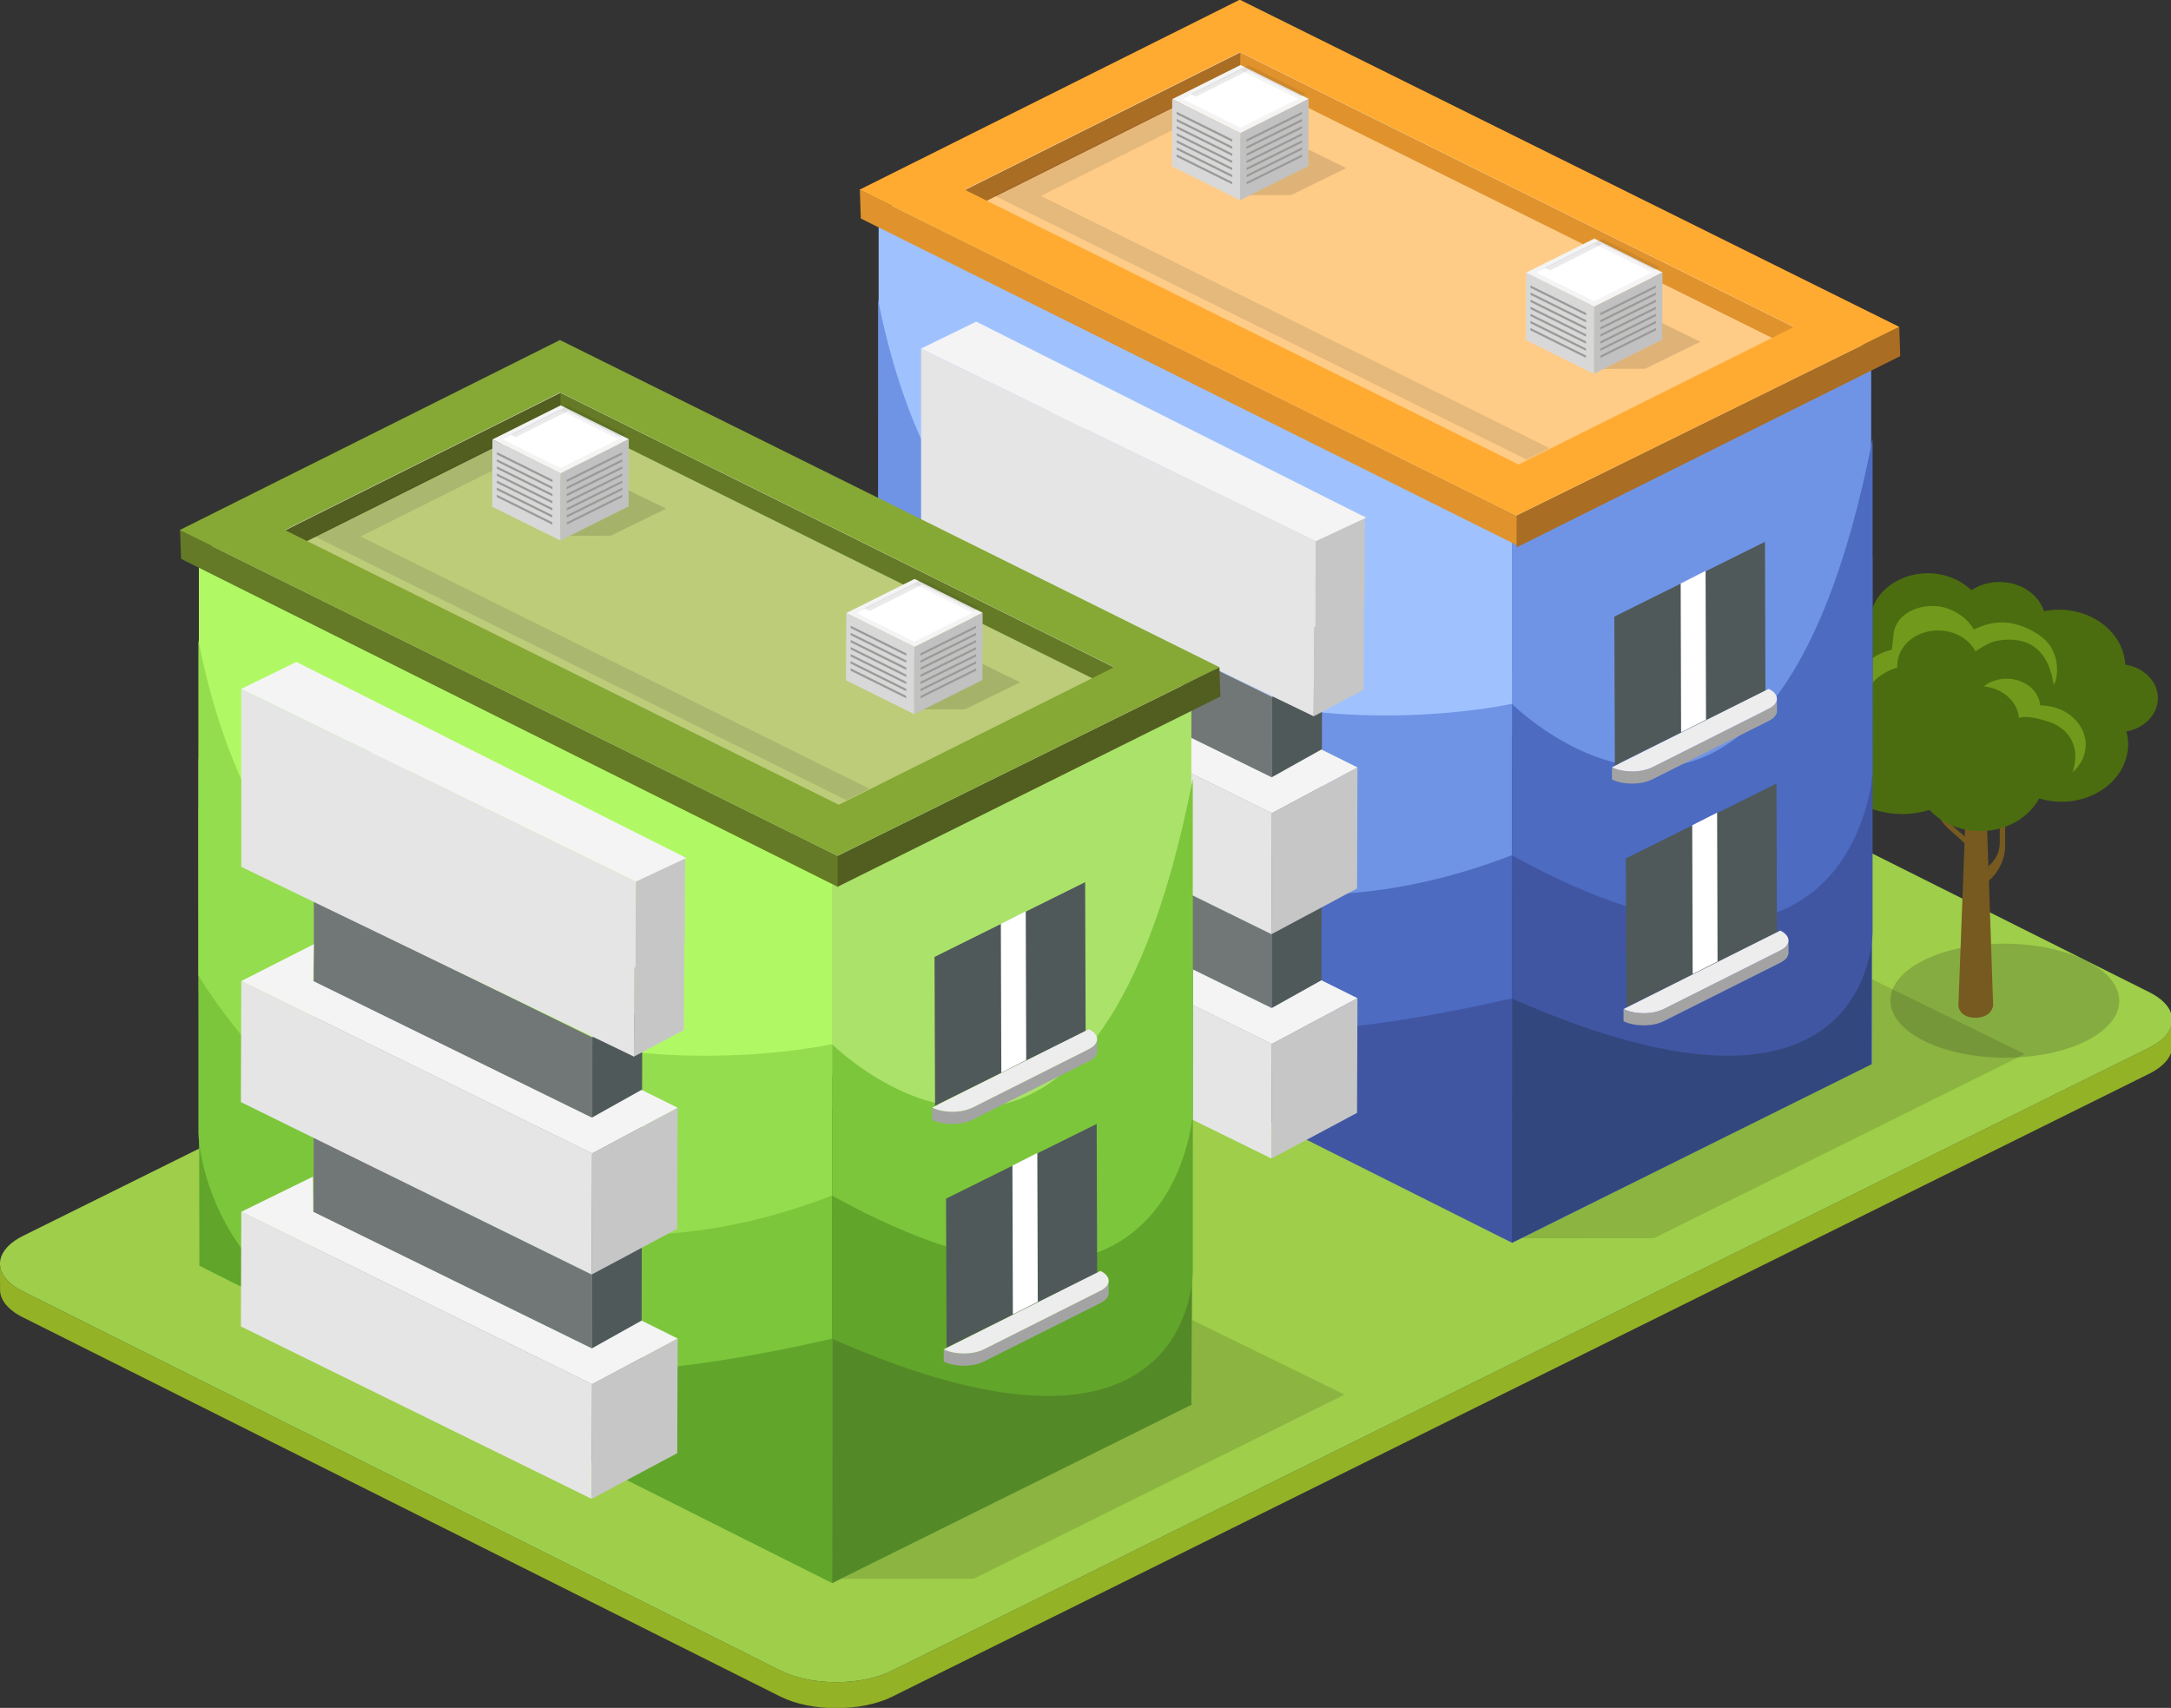<?xml version="1.0" encoding="UTF-8" standalone="no"?>
<!-- Created with Inkscape (http://www.inkscape.org/) -->

<svg
   xmlns:dc="http://purl.org/dc/elements/1.1/"
   xmlns:cc="http://creativecommons.org/ns#"
   xmlns:rdf="http://www.w3.org/1999/02/22-rdf-syntax-ns#"
   xmlns:svg="http://www.w3.org/2000/svg"
   xmlns="http://www.w3.org/2000/svg"
   xmlns:sodipodi="http://sodipodi.sourceforge.net/DTD/sodipodi-0.dtd"
   xmlns:inkscape="http://www.inkscape.org/namespaces/inkscape"
   width="69.25mm"
   height="54.483mm"
   viewBox="0 0 69.25 54.483"
   version="1.1"
   id="svg19237"
   inkscape:version="0.92.2 (5c3e80d, 2017-08-06)"
   sodipodi:docname="apartemant-19.svg">
  <rect x="0" y="0" width="69.25" height="54.483" fill="#333333" stroke="none"/>
  <defs
     id="defs19231">
    <clipPath
       clipPathUnits="userSpaceOnUse"
       id="clipPath270431">
      <path
         d="m 1099.86,795.246 h 10.42 v -3.303 h -10.42 z"
         id="path270429"
         inkscape:connector-curvature="0" />
    </clipPath>
    <clipPath
       clipPathUnits="userSpaceOnUse"
       id="clipPath270343">
      <path
         d="m 1099.42,788.803 h 14.51 v -7.215 h -14.51 z"
         id="path270341"
         inkscape:connector-curvature="0" />
    </clipPath>
    <clipPath
       clipPathUnits="userSpaceOnUse"
       id="clipPath270327">
      <path
         d="m 1067.87,813.498 h 10.42 v -3.303 h -10.42 z"
         id="path270325"
         inkscape:connector-curvature="0" />
    </clipPath>
    <clipPath
       clipPathUnits="userSpaceOnUse"
       id="clipPath270239">
      <path
         d="m 1067.42,807.057 h 14.52 v -7.217 h -14.52 z"
         id="path270237"
         inkscape:connector-curvature="0" />
    </clipPath>
    <clipPath
       clipPathUnits="userSpaceOnUse"
       id="clipPath270119">
      <path
         d="m 1050.15,813.092 h 50.15 v -41.043 h -50.15 z"
         id="path270117"
         inkscape:connector-curvature="0" />
    </clipPath>
    <clipPath
       clipPathUnits="userSpaceOnUse"
       id="clipPath270047">
      <path
         d="m 1080.8,723.037 h 62.44 v -32.81 h -62.44 z"
         id="path270045"
         inkscape:connector-curvature="0" />
    </clipPath>
    <clipPath
       clipPathUnits="userSpaceOnUse"
       id="clipPath270031">
      <path
         d="m 1161.33,831.031 h 10.42 v -3.304 h -10.42 z"
         id="path270029"
         inkscape:connector-curvature="0" />
    </clipPath>
    <clipPath
       clipPathUnits="userSpaceOnUse"
       id="clipPath269943">
      <path
         d="m 1160.88,824.588 h 14.51 v -7.215 h -14.51 z"
         id="path269941"
         inkscape:connector-curvature="0" />
    </clipPath>
    <clipPath
       clipPathUnits="userSpaceOnUse"
       id="clipPath269927">
      <path
         d="m 1129.33,849.285 h 10.42 v -3.306 h -10.42 z"
         id="path269925"
         inkscape:connector-curvature="0" />
    </clipPath>
    <clipPath
       clipPathUnits="userSpaceOnUse"
       id="clipPath269839">
      <path
         d="m 1128.89,842.842 h 14.51 v -7.217 h -14.51 z"
         id="path269837"
         inkscape:connector-curvature="0" />
    </clipPath>
    <clipPath
       clipPathUnits="userSpaceOnUse"
       id="clipPath269719">
      <path
         d="m 1111.62,848.879 h 50.15 v -41.047 h -50.15 z"
         id="path269717"
         inkscape:connector-curvature="0" />
    </clipPath>
    <clipPath
       clipPathUnits="userSpaceOnUse"
       id="clipPath269647">
      <path
         d="m 1142.26,758.824 h 62.45 v -32.808 h -62.45 z"
         id="path269645"
         inkscape:connector-curvature="0" />
    </clipPath>
    <clipPath
       clipPathUnits="userSpaceOnUse"
       id="clipPath269603">
      <path
         d="m 1192.57,756.97 h 20.68 v -11.98 h -20.68 z"
         id="path269601"
         inkscape:connector-curvature="0" />
    </clipPath>
  </defs>
  <sodipodi:namedview
     id="base"
     pagecolor="#ffffff"
     bordercolor="#666666"
     borderopacity="1.0"
     inkscape:pageopacity="0.0"
     inkscape:pageshadow="2"
     inkscape:zoom="0.35"
     inkscape:cx="-470.56257"
     inkscape:cy="-57.040427"
     inkscape:document-units="mm"
     inkscape:current-layer="layer1"
     showgrid="false"
     fit-margin-top="0"
     fit-margin-left="0"
     fit-margin-right="0"
     fit-margin-bottom="0"
     inkscape:window-width="1360"
     inkscape:window-height="706"
     inkscape:window-x="-8"
     inkscape:window-y="-8"
     inkscape:window-maximized="1" />
  <g
     inkscape:label="Layer 1"
     inkscape:groupmode="layer"
     id="layer1"
     transform="translate(-47.018,-79.259)">
    <g
       id="g25526"
       transform="matrix(1,0,0,0.86,0,14.91)">
      <g
         transform="matrix(0.353,0,0,-0.353,47.75,122.725)"
         id="g269589">
        <path
           inkscape:connector-curvature="0"
           id="path269591"
           style="fill:#94b226;fill-opacity:1;fill-rule:nonzero;stroke:none"
           d="m 0,0 68.452,-39.852 c 2.777,-1.619 7.297,-1.619 10.09,0 l 113.566,65.446 c 1.403,0.81 2.106,1.877 2.1,2.941 l 0.015,-2.736 c 0.002,-1.061 -0.704,-2.131 -2.11,-2.942 L 78.553,-42.588 c -2.8,-1.615 -7.318,-1.615 -10.096,0 L 0.002,-2.736 c -1.378,0.8 -2.071,1.851 -2.071,2.904 L -2.076,2.9 C -2.076,1.852 -1.382,0.801 0,0" />
      </g>
      <g
         transform="matrix(0.353,0,0,-0.353,47.761,120.662)"
         id="g269593">
        <path
           inkscape:connector-curvature="0"
           id="path269595"
           style="fill:#9ece4a;fill-opacity:1;fill-rule:nonzero;stroke:none"
           d="m 0,0 c -2.796,-1.613 -2.809,-4.232 -0.03,-5.846 l 68.452,-39.851 c 2.777,-1.619 7.297,-1.619 10.09,0 l 113.566,65.445 c 2.796,1.613 2.807,4.231 0.027,5.846 l -68.448,39.851 c -2.778,1.616 -7.3,1.616 -10.094,0 z" />
      </g>
      <g
         id="g269597"
         transform="matrix(0.353,0,0,-0.353,-313.658,377.039)">
        <g
           id="g269599" />
        <g
           id="g269611">
          <g
             style="opacity:0.19"
             id="g269609"
             clip-path="url(#clipPath269603)">
            <g
               id="g269607"
               transform="translate(1210.191,755.215)">
              <path
                 inkscape:connector-curvature="0"
                 id="path269605"
                 style="fill:#181816;fill-opacity:1;fill-rule:nonzero;stroke:none"
                 d="m 0,0 c 4.049,-2.336 4.079,-6.135 0.051,-8.477 -4.028,-2.334 -10.572,-2.328 -14.624,0.006 C -18.618,-6.135 -18.65,-2.336 -14.629,0 -10.604,2.344 -4.048,2.336 0,0" />
            </g>
          </g>
        </g>
      </g>
      <g
         transform="matrix(0.353,0,0,-0.353,109.981,106.148)"
         id="g269613">
        <path
           inkscape:connector-curvature="0"
           id="path269615"
           style="fill:#775a20;fill-opacity:1;fill-rule:nonzero;stroke:none"
           d="m 0,0 -1.865,1.891 c -0.558,0.562 -1.268,1.281 -1.207,3.343 v 8.407 H -3.387 V 4.877 c 0,-1.973 0.498,-2.643 1.348,-3.494 1.26,-1.254 1.58,-1.735 2.132,-2.287 v 0.677 z" />
      </g>
      <g
         transform="matrix(0.353,0,0,-0.353,109.802,102.399)"
         id="g269617">
        <path
           inkscape:connector-curvature="0"
           id="path269619"
           style="fill:#775a20;fill-opacity:1;fill-rule:nonzero;stroke:none"
           d="m 0,0 1.437,-0.037 0.811,-27.539 c 0,0 -0.16,-1.254 -1.6,-1.254 -1.464,0 -1.543,1.238 -1.543,1.238 z" />
      </g>
      <g
         transform="matrix(0.353,0,0,-0.353,110.454,106.946)"
         id="g269621">
        <path
           inkscape:connector-curvature="0"
           id="path269623"
           style="fill:#775a20;fill-opacity:1;fill-rule:nonzero;stroke:none"
           d="M 0,0 V 0 C 0.632,0.633 0.996,1.508 0.996,2.404 V 13.088 H 1.485 V 2.129 c 0,-1.412 -0.57,-2.787 -1.572,-3.785 z" />
      </g>
      <g
         transform="matrix(0.353,0,0,-0.353,110.984,104.656)"
         id="g269625">
        <path
           inkscape:connector-curvature="0"
           id="path269627"
           style="fill:#c4b08d;fill-opacity:1;fill-rule:nonzero;stroke:none"
           d="m 0,0 1.338,1.359 c 0.4,0.403 0.907,0.912 0.863,2.393 V 9.77 H 2.427 V 3.494 C 2.427,2.08 2.071,1.604 1.458,0.988 0.557,0.096 0.322,-0.246 -0.064,-0.641 v 0.485 z" />
      </g>
      <g
         transform="matrix(0.353,0,0,-0.353,115.85,100.719)"
         id="g269629">
        <path
           inkscape:connector-curvature="0"
           id="path269631"
           style="fill:#4b6d0f;fill-opacity:1;fill-rule:nonzero;stroke:none"
           d="m 0,0 c 0,1.756 -1.279,3.219 -2.948,3.518 -0.139,3.205 -2.772,5.771 -6.01,5.771 -0.464,0 -0.901,-0.057 -1.335,-0.154 -0.488,1.763 -2.096,3.066 -4.018,3.066 -0.963,0 -1.843,-0.322 -2.544,-0.869 -0.962,1.088 -2.366,1.787 -3.941,1.787 -2.844,0 -5.156,-2.265 -5.239,-5.096 -0.074,0.006 -0.149,0.014 -0.227,0.014 -2.639,0 -4.781,-2.135 -4.781,-4.777 0,-0.112 0.012,-0.223 0.023,-0.332 -1.333,-0.658 -2.249,-2.026 -2.249,-3.608 0,-1.793 1.179,-3.316 2.797,-3.828 0,-0.09 -0.01,-0.176 -0.01,-0.269 0,-4.082 3.314,-7.403 7.404,-7.403 0.857,0 1.68,0.153 2.443,0.428 1.083,-1.353 2.731,-2.225 4.584,-2.225 2.354,0 4.379,1.405 5.322,3.434 0.626,-0.219 1.301,-0.352 2.007,-0.352 3.327,0 6.032,2.707 6.032,6.038 0,0.461 -0.057,0.912 -0.161,1.345 C -1.229,-3.168 0,-1.727 0,0" />
      </g>
      <g
         transform="matrix(0.353,0,0,-0.353,107.54,99.584)"
         id="g269633">
        <path
           inkscape:connector-curvature="0"
           id="path269635"
           style="fill:#71991c;fill-opacity:1;fill-rule:nonzero;stroke:none"
           d="m 0,0 c -0.009,0.066 -0.009,0.139 -0.009,0.211 0,2.033 1.649,3.682 3.688,3.682 1.51,0 2.81,-0.905 3.375,-2.205 0.478,0.4 1.349,1 1.914,1.113 5.01,1.037 5.021,-4.707 5.181,-4.571 0.223,0.196 0.914,3.362 -1.284,5.131 C 9.679,5.906 7.403,4.168 6.896,3.996 6.321,5.297 4.749,6.465 3.236,6.465 c -2.042,0 -3.607,-1.32 -3.607,-3.361 0,-0.063 -0.138,-1.186 -0.136,-1.254 -1.11,-0.246 -3.195,-1.469 -3.195,-3.635 0,-0.723 0.168,-1.414 0.443,-2.039 C -2.944,-2.039 -1.677,-0.588 0,0" />
      </g>
      <g
         transform="matrix(0.353,0,0,-0.353,110.566,100.346)"
         id="g269637">
        <path
           inkscape:connector-curvature="0"
           id="path269639"
           style="fill:#71991c;fill-opacity:1;fill-rule:nonzero;stroke:none"
           d="m 0,0 c 1.402,-0.49 2.314,-1.752 2.418,-3.146 0.676,0.312 1.971,-0.141 2.503,-0.329 2.294,-0.795 3.026,-3.017 2.337,-5.375 0.416,0.426 0.749,0.936 0.958,1.532 0.752,2.15 -0.386,4.511 -2.532,5.265 C 5.23,-1.9 4.773,-1.828 4.332,-1.822 4.245,-0.658 3.479,0.402 2.305,0.809 1.207,1.197 0.037,0.912 -0.764,0.174 -0.508,0.148 -0.254,0.09 0,0" />
      </g>
      <g
         id="g269641"
         transform="matrix(0.353,0,0,-0.353,-313.658,377.039)">
        <g
           id="g269643" />
        <g
           id="g269655">
          <g
             style="opacity:0.13"
             id="g269653"
             clip-path="url(#clipPath269647)">
            <g
               id="g269651"
               transform="translate(1204.705,745.371)">
              <path
                 inkscape:connector-curvature="0"
                 id="path269649"
                 style="fill:#060606;fill-opacity:1;fill-rule:nonzero;stroke:none"
                 d="m 0,0 -33.506,-19.346 -11.973,-0.009 -16.961,10.357 38.809,22.451 z" />
            </g>
          </g>
        </g>
      </g>
      <g
         transform="matrix(0.353,0,0,-0.353,95.253,93.288)"
         id="g269657">
        <path
           inkscape:connector-curvature="0"
           id="path269659"
           style="fill:#c9cdbb;fill-opacity:1;fill-rule:nonzero;stroke:none"
           d="M 0,0 23.512,13.572 -24.845,41.555 -48.355,27.979 Z" />
      </g>
      <g
         transform="matrix(0.353,0,0,-0.353,78.195,83.417)"
         id="g269661">
        <path
           inkscape:connector-curvature="0"
           id="path269663"
           style="fill:#c6c6c6;fill-opacity:1;fill-rule:nonzero;stroke:none"
           d="M 0,0 48.355,-27.979 71.867,-14.406 23.51,13.576 Z" />
      </g>
      <g
         transform="matrix(0.353,0,0,-0.353,103.548,87.793)"
         id="g269665">
        <path
           inkscape:connector-curvature="0"
           id="path269667"
           style="fill:#bababa;fill-opacity:1;fill-rule:nonzero;stroke:none"
           d="m 0,0 -0.006,-2.143 -48.511,27.979 0.006,2.148 z" />
      </g>
      <g
         transform="matrix(0.353,0,0,-0.353,86.434,77.92)"
         id="g269669">
        <path
           inkscape:connector-curvature="0"
           id="path269671"
           style="fill:#d8d8d8;fill-opacity:1;fill-rule:nonzero;stroke:none"
           d="m 0,0 -0.006,-2.148 -23.357,-13.573 0.007,2.145 z" />
      </g>
      <g
         transform="matrix(0.353,0,0,-0.353,75.043,99.026)"
         id="g269673">
        <path
           inkscape:connector-curvature="0"
           id="path269675"
           style="fill:#9fc2ff;fill-opacity:1;fill-rule:nonzero;stroke:none"
           d="M 0,0 0.005,46.25 57.267,13.236 57.261,-33.012 57.343,-61.854 0.087,-28.697 0.005,-0.004 Z" />
      </g>
      <g
         transform="matrix(0.353,0,0,-0.353,95.246,94.356)"
         id="g269677">
        <path
           inkscape:connector-curvature="0"
           id="path269679"
           style="fill:#7094e5;fill-opacity:1;fill-rule:nonzero;stroke:none"
           d="m 0,0 32.462,18.605 -0.008,-28.871 0.008,0.002 0.082,-46.15 -32.537,-18.861 -0.013,29.027 z" />
      </g>
      <g
         transform="matrix(0.353,0,0,-0.353,95.308,92.581)"
         id="g269681">
        <path
           inkscape:connector-curvature="0"
           id="path269683"
           style="fill:#f1f2f2;fill-opacity:1;fill-rule:nonzero;stroke:none"
           d="M 0,0 23.358,13.572 -25.153,41.557 -48.509,27.98 Z M -25.179,46.727 32.286,13.572 -0.176,-5.033 -57.438,27.98 Z" />
      </g>
      <g
         transform="matrix(0.353,0,0,-0.353,95.4,92.807)"
         id="g269685">
        <path
           inkscape:connector-curvature="0"
           id="path269687"
           style="fill:#c9cdbb;fill-opacity:1;fill-rule:nonzero;stroke:none"
           d="M 0,0 25.051,14.459 -24.834,43.33 -49.884,28.867 Z" />
      </g>
      <g
         transform="matrix(0.353,0,0,-0.353,77.802,82.623)"
         id="g269689">
        <path
           inkscape:connector-curvature="0"
           id="path269691"
           style="fill:#ffcc88;fill-opacity:1;fill-rule:nonzero;stroke:none"
           d="M 0,0 49.884,-28.867 74.935,-14.408 25.049,14.463 Z" />
      </g>
      <g
         transform="matrix(0.353,0,0,-0.353,104.237,86.952)"
         id="g269693">
        <path
           inkscape:connector-curvature="0"
           id="path269695"
           style="fill:#e0932d;fill-opacity:1;fill-rule:nonzero;stroke:none"
           d="m 0,0 -0.007,-2.283 -50.048,28.869 0.007,2.285 z" />
      </g>
      <g
         transform="matrix(0.353,0,0,-0.353,86.581,76.767)"
         id="g269697">
        <path
           inkscape:connector-curvature="0"
           id="path269699"
           style="fill:#aa6d24;fill-opacity:1;fill-rule:nonzero;stroke:none"
           d="m 0,0 -0.007,-2.285 -24.887,-14.461 0.007,2.285 z" />
      </g>
      <g
         transform="matrix(0.353,0,0,-0.353,74.446,81.869)"
         id="g269701">
        <path
           inkscape:connector-curvature="0"
           id="path269703"
           style="fill:#e0932d;fill-opacity:1;fill-rule:nonzero;stroke:none"
           d="m 0,0 59.369,-34.229 0.08,-3.154 -59.364,34.379 z" />
      </g>
      <g
         transform="matrix(0.353,0,0,-0.353,95.391,93.944)"
         id="g269705">
        <path
           inkscape:connector-curvature="0"
           id="path269707"
           style="fill:#aa6d24;fill-opacity:1;fill-rule:nonzero;stroke:none"
           d="M 0,0 34.588,19.82 34.674,16.74 0.007,-3.357 Z" />
      </g>
      <g
         transform="matrix(0.353,0,0,-0.353,95.457,92.054)"
         id="g269709">
        <path
           inkscape:connector-curvature="0"
           id="path269711"
           style="fill:#ffab31;fill-opacity:1;fill-rule:nonzero;stroke:none"
           d="M 0,0 24.887,14.461 -25.161,43.332 -50.048,28.871 Z M -25.193,48.84 34.398,14.461 -0.189,-5.359 -59.559,28.869 Z" />
      </g>
      <g
         id="g269713"
         transform="matrix(0.353,0,0,-0.353,-313.658,377.039)">
        <g
           id="g269715" />
        <g
           id="g269727">
          <g
             style="opacity:0.11"
             id="g269725"
             clip-path="url(#clipPath269719)">
            <g
               id="g269723"
               transform="translate(1115.804,835.543)">
              <path
                 inkscape:connector-curvature="0"
                 id="path269721"
                 style="fill:#161615;fill-opacity:1;fill-rule:nonzero;stroke:none"
                 d="m 0,0 20.845,12.117 -2.12,1.219 -22.911,-13.311 48.079,-27.736 2.075,1.203 z" />
            </g>
          </g>
        </g>
      </g>
      <g
         transform="matrix(0.353,0,0,-0.353,95.243,103.323)"
         id="g269729">
        <path
           inkscape:connector-curvature="0"
           id="path269731"
           style="fill:#4156a3;fill-opacity:1;fill-rule:nonzero;stroke:none"
           d="m 0,0 c 0,0 -48.033,-23.342 -57.261,31.598 l 0.087,-48.114 57.187,-33.341 z" />
      </g>
      <g
         transform="matrix(0.353,0,0,-0.353,95.243,102.074)"
         id="g269733">
        <path
           inkscape:connector-curvature="0"
           id="path269735"
           style="fill:#4c6bc1;fill-opacity:1;fill-rule:nonzero;stroke:none"
           d="M 0,0 C 0,0 -48.033,-21.627 -57.261,33.316 V -6.078 c 0,0 0.454,-36.891 57.261,-21.633 z" />
      </g>
      <g
         transform="matrix(0.353,0,0,-0.353,95.243,100.931)"
         id="g269737">
        <path
           inkscape:connector-curvature="0"
           id="path269739"
           style="fill:#7094e5;fill-opacity:1;fill-rule:nonzero;stroke:none"
           d="M 0,0 C 0,0 -48.033,-12.496 -57.261,42.443 V 7.23 c 0,0 19.696,-39.955 57.261,-23.14 z" />
      </g>
      <g
         transform="matrix(0.353,0,0,-0.353,95.248,103.327)"
         id="g269741">
        <path
           inkscape:connector-curvature="0"
           id="path269743"
           style="fill:#33477f;fill-opacity:1;fill-rule:nonzero;stroke:none"
           d="M 0,0 C 0,0 23.353,-37.916 32.581,17.023 L 32.494,-31.088 -0.013,-49.859 Z" />
      </g>
      <g
         transform="matrix(0.353,0,0,-0.353,95.248,102.079)"
         id="g269745">
        <path
           inkscape:connector-curvature="0"
           id="path269747"
           style="fill:#4156a3;fill-opacity:1;fill-rule:nonzero;stroke:none"
           d="m 0,0 c 0,0 23.353,-36.197 32.581,18.742 v -39.39 c 0,0 0.218,-23.905 -32.581,-7.069 z" />
      </g>
      <g
         transform="matrix(0.353,0,0,-0.353,95.248,100.936)"
         id="g269749">
        <path
           inkscape:connector-curvature="0"
           id="path269751"
           style="fill:#4c6bc1;fill-opacity:1;fill-rule:nonzero;stroke:none"
           d="M 0,0 C 0,0 23.353,-27.068 32.581,27.875 V -7.34 c 0,0 -1.695,-28.406 -32.581,-8.574 z" />
      </g>
      <g
         transform="matrix(0.353,0,0,-0.353,87.594,100.679)"
         id="g269753">
        <path
           inkscape:connector-curvature="0"
           id="path269755"
           style="fill:#4f5959;fill-opacity:1;fill-rule:nonzero;stroke:none"
           d="M 0,0 -0.029,-44.236 4.443,-41.369 4.518,2.85 Z" />
      </g>
      <g
         transform="matrix(0.353,0,0,-0.353,78.714,95.616)"
         id="g269757">
        <path
           inkscape:connector-curvature="0"
           id="path269759"
           style="fill:#717777;fill-opacity:1;fill-rule:nonzero;stroke:none"
           d="m 0,0 -0.032,-44.236 25.173,-14.352 0.029,44.236 z" />
      </g>
      <g
         transform="matrix(0.353,0,0,-0.353,90.528,97.107)"
         id="g269761">
        <path
           inkscape:connector-curvature="0"
           id="path269763"
           style="fill:#f4f4f4;fill-opacity:1;fill-rule:nonzero;stroke:none"
           d="m 0,0 -4.512,-2.789 -31.697,18.123 11.339,6.422 3.266,-1.883 -8.095,-4.539 25.172,-14.354 4.491,2.922 z" />
      </g>
      <g
         transform="matrix(0.353,0,0,-0.353,87.59,113.546)"
         id="g269765">
        <path
           inkscape:connector-curvature="0"
           id="path269767"
           style="fill:#e5e5e5;fill-opacity:1;fill-rule:nonzero;stroke:none"
           d="m 0,0 -0.039,-12.047 -31.7,18.117 0.037,12.051 z" />
      </g>
      <g
         transform="matrix(0.353,0,0,-0.353,90.318,111.85)"
         id="g269769">
        <path
           inkscape:connector-curvature="0"
           id="path269771"
           style="fill:#c6c6c6;fill-opacity:1;fill-rule:nonzero;stroke:none"
           d="m 0,0 -0.038,-12.053 -7.734,-4.802 0.039,12.046 z" />
      </g>
      <g
         transform="matrix(0.353,0,0,-0.353,90.318,111.85)"
         id="g269773">
        <path
           inkscape:connector-curvature="0"
           id="path269775"
           style="fill:#f4f4f4;fill-opacity:1;fill-rule:nonzero;stroke:none"
           d="m 0,0 -7.733,-4.809 -31.702,18.122 6.48,3.701 0.031,-3.701 25.173,-14.352 4.492,2.92 z" />
      </g>
      <g
         transform="matrix(0.353,0,0,-0.353,87.59,104.986)"
         id="g269777">
        <path
           inkscape:connector-curvature="0"
           id="path269779"
           style="fill:#e5e5e5;fill-opacity:1;fill-rule:nonzero;stroke:none"
           d="m 0,0 -0.039,-12.723 -31.7,18.121 0.037,12.721 z" />
      </g>
      <g
         transform="matrix(0.353,0,0,-0.353,90.318,103.29)"
         id="g269781">
        <path
           inkscape:connector-curvature="0"
           id="path269783"
           style="fill:#c6c6c6;fill-opacity:1;fill-rule:nonzero;stroke:none"
           d="m 0,0 -0.038,-12.723 -7.734,-4.806 0.039,12.722 z" />
      </g>
      <g
         transform="matrix(0.353,0,0,-0.353,90.318,103.29)"
         id="g269785">
        <path
           inkscape:connector-curvature="0"
           id="path269787"
           style="fill:#f4f4f4;fill-opacity:1;fill-rule:nonzero;stroke:none"
           d="m 0,0 -7.733,-4.807 -31.702,18.12 6.563,3.869 -0.052,-3.869 25.173,-14.352 4.492,2.92 z" />
      </g>
      <g
         transform="matrix(0.353,0,0,-0.353,88.988,94.9)"
         id="g269789">
        <path
           inkscape:connector-curvature="0"
           id="path269791"
           style="fill:#e5e5e5;fill-opacity:1;fill-rule:nonzero;stroke:none"
           d="M 0,0 -35.664,20.246 V 1.541 l 35.48,-19.939 0.038,9.105 0.108,-0.061 z" />
      </g>
      <g
         transform="matrix(0.353,0,0,-0.353,90.555,93.927)"
         id="g269793">
        <path
           inkscape:connector-curvature="0"
           id="path269795"
           style="fill:#c6c6c6;fill-opacity:1;fill-rule:nonzero;stroke:none"
           d="m 0,0 -4.443,-2.758 -0.037,-8.976 -0.108,-0.069 -0.038,-9.353 4.511,2.787 0.036,8.99 0.041,0.025 z" />
      </g>
      <g
         transform="matrix(0.353,0,0,-0.353,90.594,94.027)"
         id="g269797">
        <path
           inkscape:connector-curvature="0"
           id="path269799"
           style="fill:#f4f4f4;fill-opacity:1;fill-rule:nonzero;stroke:none"
           d="M 0,0 -4.554,-2.475 -40.218,17.771 -35.23,20.6 Z" />
      </g>
      <g
         transform="matrix(0.353,0,0,-0.353,98.511,97.696)"
         id="g269801">
        <path
           inkscape:connector-curvature="0"
           id="path269803"
           style="fill:#4f5959;fill-opacity:1;fill-rule:nonzero;stroke:none"
           d="M 0,0 0.051,-15.637 13.654,-7.789 13.612,7.857 Z" />
      </g>
      <g
         transform="matrix(0.353,0,0,-0.353,100.628,96.467)"
         id="g269805">
        <path
           inkscape:connector-curvature="0"
           id="path269807"
           style="fill:#ffffff;fill-opacity:1;fill-rule:nonzero;stroke:none"
           d="m 0,0 0.038,-15.643 2.251,1.327 -0.04,15.64 z" />
      </g>
      <g
         transform="matrix(0.353,0,0,-0.353,99.714,103.287)"
         id="g269809">
        <path
           inkscape:connector-curvature="0"
           id="path269811"
           style="fill:#a3a3a3;fill-opacity:1;fill-rule:nonzero;stroke:none"
           d="m 0,0 10.532,6.154 c 0.505,0.287 0.756,0.668 0.756,1.053 L 11.292,5.92 c 0,-0.377 -0.25,-0.764 -0.755,-1.051 L 0,-1.281 c -1.003,-0.574 -2.619,-0.574 -3.619,0 V 0.004 C -2.625,-0.572 -1.006,-0.584 0,0" />
      </g>
      <g
         transform="matrix(0.353,0,0,-0.353,98.437,103.286)"
         id="g269813">
        <path
           inkscape:connector-curvature="0"
           id="path269815"
           style="fill:#ededed;fill-opacity:1;fill-rule:nonzero;stroke:none"
           d="M 0,0 C 0.994,-0.576 2.613,-0.588 3.619,-0.004 L 14.151,6.15 c 1.004,0.573 1.004,1.516 0.014,2.094 z" />
      </g>
      <g
         transform="matrix(0.353,0,0,-0.353,98.879,106.664)"
         id="g269817">
        <path
           inkscape:connector-curvature="0"
           id="path269819"
           style="fill:#4f5959;fill-opacity:1;fill-rule:nonzero;stroke:none"
           d="M 0,0 0.052,-15.639 13.655,-7.785 13.611,7.857 Z" />
      </g>
      <g
         transform="matrix(0.353,0,0,-0.353,100.996,105.435)"
         id="g269821">
        <path
           inkscape:connector-curvature="0"
           id="path269823"
           style="fill:#ffffff;fill-opacity:1;fill-rule:nonzero;stroke:none"
           d="M 0,0 0.04,-15.643 2.289,-14.316 2.25,1.324 Z" />
      </g>
      <g
         transform="matrix(0.353,0,0,-0.353,100.083,112.254)"
         id="g269825">
        <path
           inkscape:connector-curvature="0"
           id="path269827"
           style="fill:#a3a3a3;fill-opacity:1;fill-rule:nonzero;stroke:none"
           d="m 0,0 10.531,6.152 c 0.504,0.289 0.755,0.666 0.755,1.053 l 0.002,-1.283 c 0,-0.381 -0.25,-0.766 -0.751,-1.055 L 0,-1.279 c -1.004,-0.578 -2.619,-0.578 -3.62,0 V 0.004 C -2.628,-0.572 -1.011,-0.586 0,0" />
      </g>
      <g
         transform="matrix(0.353,0,0,-0.353,98.806,112.253)"
         id="g269829">
        <path
           inkscape:connector-curvature="0"
           id="path269831"
           style="fill:#ededed;fill-opacity:1;fill-rule:nonzero;stroke:none"
           d="m 0,0 c 0.992,-0.576 2.609,-0.59 3.62,-0.004 l 10.531,6.152 c 1.003,0.575 1.003,1.518 0.013,2.098 z" />
      </g>
      <g
         id="g269833"
         transform="matrix(0.353,0,0,-0.353,-313.658,377.039)">
        <g
           id="g269835" />
        <g
           id="g269847">
          <g
             style="opacity:0.13"
             id="g269845"
             clip-path="url(#clipPath269839)">
            <g
               id="g269843"
               transform="translate(1143.403,838.471)">
              <path
                 inkscape:connector-curvature="0"
                 id="path269841"
                 style="fill:#060606;fill-opacity:1;fill-rule:nonzero;stroke:none"
                 d="m 0,0 -4.999,-2.842 -3.891,-0.004 -5.622,3.207 6.83,4.01 z" />
            </g>
          </g>
        </g>
      </g>
      <g
         transform="matrix(0.353,0,0,-0.353,86.582,79.753)"
         id="g269849">
        <path
           inkscape:connector-curvature="0"
           id="path269851"
           style="fill:#c1c1c1;fill-opacity:1;fill-rule:nonzero;stroke:none"
           d="M 0,0 6.171,3.584 6.15,-3.488 -0.021,-7.074 Z" />
      </g>
      <g
         transform="matrix(0.353,0,0,-0.353,84.579,78.501)"
         id="g269853">
        <path
           inkscape:connector-curvature="0"
           id="path269855"
           style="fill:#ffffff;fill-opacity:1;fill-rule:nonzero;stroke:none"
           d="M 0,0 5.695,3.313 11.37,0.033 5.679,-3.275 Z" />
      </g>
      <g
         transform="matrix(0.353,0,0,-0.353,86.588,77.236)"
         id="g269857">
        <path
           inkscape:connector-curvature="0"
           id="path269859"
           style="fill:#f4f4f4;fill-opacity:1;fill-rule:nonzero;stroke:none"
           d="m 0,0 -6.171,-3.586 6.155,-3.549 6.171,3.584 z m 0.001,-0.549 5.198,-3.006 -5.215,-3.029 -5.204,3.002 z" />
      </g>
      <g
         transform="matrix(0.353,0,0,-0.353,86.582,79.753)"
         id="g269861">
        <path
           inkscape:connector-curvature="0"
           id="path269863"
           style="fill:#d8d8d8;fill-opacity:1;fill-rule:nonzero;stroke:none"
           d="m 0,0 -0.021,-7.074 -6.154,3.554 0.02,7.069 z" />
      </g>
      <g
         transform="matrix(0.353,0,0,-0.353,84.551,79.587)"
         id="g269865">
        <path
           inkscape:connector-curvature="0"
           id="path269867"
           style="fill:#9b9a98;fill-opacity:1;fill-rule:nonzero;stroke:none"
           d="M 0,0 V 0.25 L 5.025,-2.648 V -2.895 Z" />
      </g>
      <g
         transform="matrix(0.353,0,0,-0.353,84.548,80.639)"
         id="g269869">
        <path
           inkscape:connector-curvature="0"
           id="path269871"
           style="fill:#9b9a98;fill-opacity:1;fill-rule:nonzero;stroke:none"
           d="M 0,0 0.004,0.248 5.027,-2.65 5.024,-2.896 Z" />
      </g>
      <g
         transform="matrix(0.353,0,0,-0.353,84.549,80.375)"
         id="g269873">
        <path
           inkscape:connector-curvature="0"
           id="path269875"
           style="fill:#9b9a98;fill-opacity:1;fill-rule:nonzero;stroke:none"
           d="m 0,0 0.001,0.248 5.022,-2.9 V -2.9 Z" />
      </g>
      <g
         transform="matrix(0.353,0,0,-0.353,84.55,80.112)"
         id="g269877">
        <path
           inkscape:connector-curvature="0"
           id="path269879"
           style="fill:#9b9a98;fill-opacity:1;fill-rule:nonzero;stroke:none"
           d="M 0,0 V 0.246 L 5.024,-2.65 V -2.9 Z" />
      </g>
      <g
         transform="matrix(0.353,0,0,-0.353,84.551,79.85)"
         id="g269881">
        <path
           inkscape:connector-curvature="0"
           id="path269883"
           style="fill:#9b9a98;fill-opacity:1;fill-rule:nonzero;stroke:none"
           d="M 0,0 V 0.248 L 5.024,-2.654 V -2.898 Z" />
      </g>
      <g
         transform="matrix(0.353,0,0,-0.353,84.552,79.323)"
         id="g269885">
        <path
           inkscape:connector-curvature="0"
           id="path269887"
           style="fill:#9b9a98;fill-opacity:1;fill-rule:nonzero;stroke:none"
           d="m 0,0 v 0.246 l 5.022,-2.9 v -0.244 z" />
      </g>
      <g
         transform="matrix(0.353,0,0,-0.353,84.552,79.06)"
         id="g269889">
        <path
           inkscape:connector-curvature="0"
           id="path269891"
           style="fill:#9b9a98;fill-opacity:1;fill-rule:nonzero;stroke:none"
           d="m 0,0 v 0.25 l 5.024,-2.9 v -0.248 z" />
      </g>
      <g
         transform="matrix(0.353,0,0,-0.353,88.553,79.587)"
         id="g269893">
        <path
           inkscape:connector-curvature="0"
           id="path269895"
           style="fill:#9b9a98;fill-opacity:1;fill-rule:nonzero;stroke:none"
           d="m 0,0 -0.003,0.25 -5.02,-2.898 v -0.247 z" />
      </g>
      <g
         transform="matrix(0.353,0,0,-0.353,88.555,80.639)"
         id="g269897">
        <path
           inkscape:connector-curvature="0"
           id="path269899"
           style="fill:#9b9a98;fill-opacity:1;fill-rule:nonzero;stroke:none"
           d="M 0,0 -0.001,0.248 -5.024,-2.654 V -2.896 Z" />
      </g>
      <g
         transform="matrix(0.353,0,0,-0.353,88.554,80.375)"
         id="g269901">
        <path
           inkscape:connector-curvature="0"
           id="path269903"
           style="fill:#9b9a98;fill-opacity:1;fill-rule:nonzero;stroke:none"
           d="m 0,0 v 0.248 l -5.023,-2.9 V -2.9 Z" />
      </g>
      <g
         transform="matrix(0.353,0,0,-0.353,88.553,80.112)"
         id="g269905">
        <path
           inkscape:connector-curvature="0"
           id="path269907"
           style="fill:#9b9a98;fill-opacity:1;fill-rule:nonzero;stroke:none"
           d="M 0,0 V 0.246 L -5.024,-2.65 -5.021,-2.9 Z" />
      </g>
      <g
         transform="matrix(0.353,0,0,-0.353,88.553,79.85)"
         id="g269909">
        <path
           inkscape:connector-curvature="0"
           id="path269911"
           style="fill:#9b9a98;fill-opacity:1;fill-rule:nonzero;stroke:none"
           d="M 0,0 V 0.248 L -5.023,-2.654 V -2.898 Z" />
      </g>
      <g
         transform="matrix(0.353,0,0,-0.353,88.551,79.323)"
         id="g269913">
        <path
           inkscape:connector-curvature="0"
           id="path269915"
           style="fill:#9b9a98;fill-opacity:1;fill-rule:nonzero;stroke:none"
           d="m 0,0 v 0.246 l -5.022,-2.9 v -0.244 z" />
      </g>
      <g
         transform="matrix(0.353,0,0,-0.353,88.551,79.06)"
         id="g269917">
        <path
           inkscape:connector-curvature="0"
           id="path269919"
           style="fill:#9b9a98;fill-opacity:1;fill-rule:nonzero;stroke:none"
           d="m 0,0 -0.004,0.25 -5.022,-2.9 0.002,-0.248 z" />
      </g>
      <g
         id="g269921"
         transform="matrix(0.353,0,0,-0.353,-313.658,377.039)">
        <g
           id="g269923" />
        <g
           id="g269935">
          <g
             style="opacity:0.09"
             id="g269933"
             clip-path="url(#clipPath269927)">
            <g
               id="g269931"
               transform="translate(1134.542,848.732)">
              <path
                 inkscape:connector-curvature="0"
                 id="path269929"
                 style="fill:#111111;fill-opacity:1;fill-rule:nonzero;stroke:none"
                 d="m 0,0 4.731,-2.73 0.482,0.277 -5.214,3.006 -5.206,-3.033 0.473,-0.274 z" />
            </g>
          </g>
        </g>
      </g>
      <g
         id="g269937"
         transform="matrix(0.353,0,0,-0.353,-313.658,377.039)">
        <g
           id="g269939" />
        <g
           id="g269951">
          <g
             style="opacity:0.13"
             id="g269949"
             clip-path="url(#clipPath269943)">
            <g
               id="g269947"
               transform="translate(1175.395,820.219)">
              <path
                 inkscape:connector-curvature="0"
                 id="path269945"
                 style="fill:#060606;fill-opacity:1;fill-rule:nonzero;stroke:none"
                 d="m 0,0 -5,-2.842 -3.892,-0.004 -5.62,3.205 6.831,4.01 z" />
            </g>
          </g>
        </g>
      </g>
      <g
         transform="matrix(0.353,0,0,-0.353,97.868,86.193)"
         id="g269953">
        <path
           inkscape:connector-curvature="0"
           id="path269955"
           style="fill:#c1c1c1;fill-opacity:1;fill-rule:nonzero;stroke:none"
           d="M 0,0 6.172,3.584 6.15,-3.486 -0.023,-7.072 Z" />
      </g>
      <g
         transform="matrix(0.353,0,0,-0.353,95.865,84.94)"
         id="g269957">
        <path
           inkscape:connector-curvature="0"
           id="path269959"
           style="fill:#ffffff;fill-opacity:1;fill-rule:nonzero;stroke:none"
           d="M 0,0 5.692,3.311 11.369,0.031 5.675,-3.275 Z" />
      </g>
      <g
         transform="matrix(0.353,0,0,-0.353,97.873,83.674)"
         id="g269961">
        <path
           inkscape:connector-curvature="0"
           id="path269963"
           style="fill:#f4f4f4;fill-opacity:1;fill-rule:nonzero;stroke:none"
           d="m 0,0 -6.171,-3.586 6.154,-3.553 6.172,3.584 z m 0.001,-0.553 5.201,-3.004 -5.219,-3.029 -5.201,3.002 z" />
      </g>
      <g
         transform="matrix(0.353,0,0,-0.353,97.868,86.193)"
         id="g269965">
        <path
           inkscape:connector-curvature="0"
           id="path269967"
           style="fill:#d8d8d8;fill-opacity:1;fill-rule:nonzero;stroke:none"
           d="m 0,0 -0.023,-7.072 -6.152,3.554 0.021,7.071 z" />
      </g>
      <g
         transform="matrix(0.353,0,0,-0.353,95.837,86.026)"
         id="g269969">
        <path
           inkscape:connector-curvature="0"
           id="path269971"
           style="fill:#9b9a98;fill-opacity:1;fill-rule:nonzero;stroke:none"
           d="M 0,0 V 0.248 L 5.026,-2.648 5.024,-2.896 Z" />
      </g>
      <g
         transform="matrix(0.353,0,0,-0.353,95.834,87.077)"
         id="g269973">
        <path
           inkscape:connector-curvature="0"
           id="path269975"
           style="fill:#9b9a98;fill-opacity:1;fill-rule:nonzero;stroke:none"
           d="m 0,0 0.001,0.248 5.023,-2.9 v -0.246 z" />
      </g>
      <g
         transform="matrix(0.353,0,0,-0.353,95.835,86.814)"
         id="g269977">
        <path
           inkscape:connector-curvature="0"
           id="path269979"
           style="fill:#9b9a98;fill-opacity:1;fill-rule:nonzero;stroke:none"
           d="M 0,0 0.001,0.248 5.022,-2.654 V -2.9 Z" />
      </g>
      <g
         transform="matrix(0.353,0,0,-0.353,95.835,86.55)"
         id="g269981">
        <path
           inkscape:connector-curvature="0"
           id="path269983"
           style="fill:#9b9a98;fill-opacity:1;fill-rule:nonzero;stroke:none"
           d="M 0,0 V 0.246 L 5.024,-2.65 5.022,-2.9 Z" />
      </g>
      <g
         transform="matrix(0.353,0,0,-0.353,95.836,86.289)"
         id="g269985">
        <path
           inkscape:connector-curvature="0"
           id="path269987"
           style="fill:#9b9a98;fill-opacity:1;fill-rule:nonzero;stroke:none"
           d="m 0,0 0.002,0.248 5.024,-2.9 v -0.244 z" />
      </g>
      <g
         transform="matrix(0.353,0,0,-0.353,95.838,85.762)"
         id="g269989">
        <path
           inkscape:connector-curvature="0"
           id="path269991"
           style="fill:#9b9a98;fill-opacity:1;fill-rule:nonzero;stroke:none"
           d="M 0,0 V 0.25 L 5.022,-2.652 V -2.896 Z" />
      </g>
      <g
         transform="matrix(0.353,0,0,-0.353,95.838,85.5)"
         id="g269993">
        <path
           inkscape:connector-curvature="0"
           id="path269995"
           style="fill:#9b9a98;fill-opacity:1;fill-rule:nonzero;stroke:none"
           d="M 0,0 V 0.248 L 5.026,-2.648 V -2.896 Z" />
      </g>
      <g
         transform="matrix(0.353,0,0,-0.353,99.838,86.026)"
         id="g269997">
        <path
           inkscape:connector-curvature="0"
           id="path269999"
           style="fill:#9b9a98;fill-opacity:1;fill-rule:nonzero;stroke:none"
           d="M 0,0 -0.001,0.248 -5.022,-2.648 V -2.896 Z" />
      </g>
      <g
         transform="matrix(0.353,0,0,-0.353,99.842,87.077)"
         id="g270001">
        <path
           inkscape:connector-curvature="0"
           id="path270003"
           style="fill:#9b9a98;fill-opacity:1;fill-rule:nonzero;stroke:none"
           d="M 0,0 -0.003,0.248 -5.025,-2.654 V -2.898 Z" />
      </g>
      <g
         transform="matrix(0.353,0,0,-0.353,99.84,86.814)"
         id="g270005">
        <path
           inkscape:connector-curvature="0"
           id="path270007"
           style="fill:#9b9a98;fill-opacity:1;fill-rule:nonzero;stroke:none"
           d="M 0,0 V 0.248 L -5.022,-2.654 V -2.9 Z" />
      </g>
      <g
         transform="matrix(0.353,0,0,-0.353,99.839,86.55)"
         id="g270009">
        <path
           inkscape:connector-curvature="0"
           id="path270011"
           style="fill:#9b9a98;fill-opacity:1;fill-rule:nonzero;stroke:none"
           d="M 0,0 V 0.246 L -5.022,-2.65 -5.021,-2.9 Z" />
      </g>
      <g
         transform="matrix(0.353,0,0,-0.353,99.838,86.289)"
         id="g270013">
        <path
           inkscape:connector-curvature="0"
           id="path270015"
           style="fill:#9b9a98;fill-opacity:1;fill-rule:nonzero;stroke:none"
           d="m 0,0 v 0.248 l -5.022,-2.9 v -0.244 z" />
      </g>
      <g
         transform="matrix(0.353,0,0,-0.353,99.837,85.762)"
         id="g270017">
        <path
           inkscape:connector-curvature="0"
           id="path270019"
           style="fill:#9b9a98;fill-opacity:1;fill-rule:nonzero;stroke:none"
           d="M 0,0 V 0.25 L -5.022,-2.652 V -2.896 Z" />
      </g>
      <g
         transform="matrix(0.353,0,0,-0.353,99.837,85.5)"
         id="g270021">
        <path
           inkscape:connector-curvature="0"
           id="path270023"
           style="fill:#9b9a98;fill-opacity:1;fill-rule:nonzero;stroke:none"
           d="m 0,0 -0.002,0.248 -5.023,-2.896 0.002,-0.248 z" />
      </g>
      <g
         id="g270025"
         transform="matrix(0.353,0,0,-0.353,-313.658,377.039)">
        <g
           id="g270027" />
        <g
           id="g270039">
          <g
             style="opacity:0.09"
             id="g270037"
             clip-path="url(#clipPath270031)">
            <g
               id="g270035"
               transform="translate(1166.532,830.481)">
              <path
                 inkscape:connector-curvature="0"
                 id="path270033"
                 style="fill:#111111;fill-opacity:1;fill-rule:nonzero;stroke:none"
                 d="m 0,0 4.731,-2.73 0.485,0.277 -5.217,3.004 -5.203,-3.031 0.472,-0.274 z" />
            </g>
          </g>
        </g>
      </g>
      <g
         id="g270041"
         transform="matrix(0.353,0,0,-0.353,-313.658,377.039)">
        <g
           id="g270043" />
        <g
           id="g270055">
          <g
             style="opacity:0.13"
             id="g270053"
             clip-path="url(#clipPath270047)">
            <g
               id="g270051"
               transform="translate(1143.236,709.586)">
              <path
                 inkscape:connector-curvature="0"
                 id="path270049"
                 style="fill:#060606;fill-opacity:1;fill-rule:nonzero;stroke:none"
                 d="m 0,0 -33.505,-19.346 -11.974,-0.013 -16.959,10.363 38.809,22.447 z" />
            </g>
          </g>
        </g>
      </g>
      <g
         transform="matrix(0.353,0,0,-0.353,73.569,105.913)"
         id="g270057">
        <path
           inkscape:connector-curvature="0"
           id="path270059"
           style="fill:#c9cdbb;fill-opacity:1;fill-rule:nonzero;stroke:none"
           d="M 0,0 23.511,13.574 -24.844,41.559 -48.354,27.98 Z" />
      </g>
      <g
         transform="matrix(0.353,0,0,-0.353,56.511,96.042)"
         id="g270061">
        <path
           inkscape:connector-curvature="0"
           id="path270063"
           style="fill:#c6c6c6;fill-opacity:1;fill-rule:nonzero;stroke:none"
           d="M 0,0 48.354,-27.98 71.866,-14.406 23.51,13.578 Z" />
      </g>
      <g
         transform="matrix(0.353,0,0,-0.353,81.863,100.417)"
         id="g270065">
        <path
           inkscape:connector-curvature="0"
           id="path270067"
           style="fill:#bababa;fill-opacity:1;fill-rule:nonzero;stroke:none"
           d="m 0,0 -0.005,-2.145 -48.512,27.985 0.008,2.142 z" />
      </g>
      <g
         transform="matrix(0.353,0,0,-0.353,64.75,90.545)"
         id="g270069">
        <path
           inkscape:connector-curvature="0"
           id="path270071"
           style="fill:#d8d8d8;fill-opacity:1;fill-rule:nonzero;stroke:none"
           d="m 0,0 -0.008,-2.143 -23.354,-13.574 0.006,2.143 z" />
      </g>
      <g
         transform="matrix(0.353,0,0,-0.353,53.359,111.649)"
         id="g270073">
        <path
           inkscape:connector-curvature="0"
           id="path270075"
           style="fill:#b1f964;fill-opacity:1;fill-rule:nonzero;stroke:none"
           d="M 0,0 0.007,46.248 57.267,13.234 57.26,-33.016 57.343,-61.855 0.088,-28.699 0.007,-0.002 Z" />
      </g>
      <g
         transform="matrix(0.353,0,0,-0.353,73.561,106.981)"
         id="g270077">
        <path
           inkscape:connector-curvature="0"
           id="path270079"
           style="fill:#abe26a;fill-opacity:1;fill-rule:nonzero;stroke:none"
           d="m 0,0 32.464,18.605 -0.01,-28.871 0.01,0.002 0.081,-46.15 -32.539,-18.863 -0.013,29.027 z" />
      </g>
      <g
         transform="matrix(0.353,0,0,-0.353,73.623,105.206)"
         id="g270081">
        <path
           inkscape:connector-curvature="0"
           id="path270083"
           style="fill:#f1f2f2;fill-opacity:1;fill-rule:nonzero;stroke:none"
           d="M 0,0 23.358,13.574 -25.151,41.557 -48.508,27.982 Z M -25.18,46.729 32.288,13.574 -0.176,-5.031 -57.436,27.982 Z" />
      </g>
      <g
         transform="matrix(0.353,0,0,-0.353,73.716,105.432)"
         id="g270085">
        <path
           inkscape:connector-curvature="0"
           id="path270087"
           style="fill:#c9cdbb;fill-opacity:1;fill-rule:nonzero;stroke:none"
           d="M 0,0 25.048,14.461 -24.836,43.334 -49.884,28.867 Z" />
      </g>
      <g
         transform="matrix(0.353,0,0,-0.353,56.118,95.248)"
         id="g270089">
        <path
           inkscape:connector-curvature="0"
           id="path270091"
           style="fill:#bccc79;fill-opacity:1;fill-rule:nonzero;stroke:none"
           d="M 0,0 49.884,-28.867 74.932,-14.406 25.048,14.467 Z" />
      </g>
      <g
         transform="matrix(0.353,0,0,-0.353,82.552,99.576)"
         id="g270093">
        <path
           inkscape:connector-curvature="0"
           id="path270095"
           style="fill:#647a26;fill-opacity:1;fill-rule:nonzero;stroke:none"
           d="m 0,0 -0.007,-2.285 -50.048,28.869 0.009,2.287 z" />
      </g>
      <g
         transform="matrix(0.353,0,0,-0.353,64.897,89.391)"
         id="g270097">
        <path
           inkscape:connector-curvature="0"
           id="path270099"
           style="fill:#515e20;fill-opacity:1;fill-rule:nonzero;stroke:none"
           d="m 0,0 -0.009,-2.287 -24.885,-14.461 0.009,2.285 z" />
      </g>
      <g
         transform="matrix(0.353,0,0,-0.353,52.762,94.493)"
         id="g270101">
        <path
           inkscape:connector-curvature="0"
           id="path270103"
           style="fill:#647a26;fill-opacity:1;fill-rule:nonzero;stroke:none"
           d="m 0,0 59.451,-34.232 v -3.252 L 0.087,-3.004 Z" />
      </g>
      <g
         transform="matrix(0.353,0,0,-0.353,73.735,106.57)"
         id="g270105">
        <path
           inkscape:connector-curvature="0"
           id="path270107"
           style="fill:#515e20;fill-opacity:1;fill-rule:nonzero;stroke:none"
           d="M 0,0 34.504,19.824 34.593,16.742 0,-3.252 Z" />
      </g>
      <g
         transform="matrix(0.353,0,0,-0.353,73.773,104.677)"
         id="g270109">
        <path
           inkscape:connector-curvature="0"
           id="path270111"
           style="fill:#86a835;fill-opacity:1;fill-rule:nonzero;stroke:none"
           d="M 0,0 24.884,14.459 -25.162,43.33 -50.047,28.867 Z M -25.194,48.838 34.395,14.459 -0.109,-5.365 -59.56,28.867 Z" />
      </g>
      <g
         id="g270113"
         transform="matrix(0.353,0,0,-0.353,-313.658,377.039)">
        <g
           id="g270115" />
        <g
           id="g270127">
          <g
             style="opacity:0.11"
             id="g270125"
             clip-path="url(#clipPath270119)">
            <g
               id="g270123"
               transform="translate(1054.337,799.76)">
              <path
                 inkscape:connector-curvature="0"
                 id="path270121"
                 style="fill:#161615;fill-opacity:1;fill-rule:nonzero;stroke:none"
                 d="m 0,0 20.845,12.113 -2.122,1.219 -22.911,-13.307 48.082,-27.736 2.073,1.199 z" />
            </g>
          </g>
        </g>
      </g>
      <g
         transform="matrix(0.353,0,0,-0.353,73.559,115.946)"
         id="g270129">
        <path
           inkscape:connector-curvature="0"
           id="path270131"
           style="fill:#61a52b;fill-opacity:1;fill-rule:nonzero;stroke:none"
           d="M 0,0 C 0,0 -48.032,-23.35 -57.26,31.592 L -57.172,-16.52 0.013,-49.863 Z" />
      </g>
      <g
         transform="matrix(0.353,0,0,-0.353,73.559,114.698)"
         id="g270133">
        <path
           inkscape:connector-curvature="0"
           id="path270135"
           style="fill:#7cc63c;fill-opacity:1;fill-rule:nonzero;stroke:none"
           d="M 0,0 C 0,0 -48.032,-21.625 -57.26,33.314 V -6.078 c 0,0 0.456,-36.891 57.26,-21.637 z" />
      </g>
      <g
         transform="matrix(0.353,0,0,-0.353,73.559,113.554)"
         id="g270137">
        <path
           inkscape:connector-curvature="0"
           id="path270139"
           style="fill:#94dd4e;fill-opacity:1;fill-rule:nonzero;stroke:none"
           d="M 0,0 C 0,0 -48.032,-12.5 -57.26,42.441 V 7.229 c 0,0 19.697,-39.956 57.26,-23.145 z" />
      </g>
      <g
         transform="matrix(0.353,0,0,-0.353,73.563,115.953)"
         id="g270141">
        <path
           inkscape:connector-curvature="0"
           id="path270143"
           style="fill:#548927;fill-opacity:1;fill-rule:nonzero;stroke:none"
           d="M 0,0 C 0,0 23.355,-37.912 32.583,17.027 L 32.496,-31.084 -0.013,-49.859 Z" />
      </g>
      <g
         transform="matrix(0.353,0,0,-0.353,73.563,114.704)"
         id="g270145">
        <path
           inkscape:connector-curvature="0"
           id="path270147"
           style="fill:#61a52b;fill-opacity:1;fill-rule:nonzero;stroke:none"
           d="m 0,0 c 0,0 23.355,-36.193 32.583,18.748 v -39.393 c 0,0 0.218,-23.904 -32.583,-7.066 z" />
      </g>
      <g
         transform="matrix(0.353,0,0,-0.353,73.563,113.56)"
         id="g270149">
        <path
           inkscape:connector-curvature="0"
           id="path270151"
           style="fill:#7cc63c;fill-opacity:1;fill-rule:nonzero;stroke:none"
           d="M 0,0 C 0,0 23.355,-27.068 32.583,27.873 V -7.34 c 0,0 -1.696,-28.404 -32.583,-8.574 z" />
      </g>
      <g
         transform="matrix(0.353,0,0,-0.353,65.91,113.303)"
         id="g270153">
        <path
           inkscape:connector-curvature="0"
           id="path270155"
           style="fill:#4f5959;fill-opacity:1;fill-rule:nonzero;stroke:none"
           d="m 0,0 -0.032,-44.238 4.473,2.869 0.075,44.215 z" />
      </g>
      <g
         transform="matrix(0.353,0,0,-0.353,57.029,108.241)"
         id="g270157">
        <path
           inkscape:connector-curvature="0"
           id="path270159"
           style="fill:#717777;fill-opacity:1;fill-rule:nonzero;stroke:none"
           d="m 0,0 -0.031,-44.232 25.173,-14.356 0.032,44.238 z" />
      </g>
      <g
         transform="matrix(0.353,0,0,-0.353,68.844,109.732)"
         id="g270161">
        <path
           inkscape:connector-curvature="0"
           id="path270163"
           style="fill:#f4f4f4;fill-opacity:1;fill-rule:nonzero;stroke:none"
           d="m 0,0 -4.514,-2.785 -31.695,18.119 11.339,6.424 3.266,-1.883 L -29.7,15.334 -4.529,0.98 -0.035,3.9 Z" />
      </g>
      <g
         transform="matrix(0.353,0,0,-0.353,65.905,126.17)"
         id="g270165">
        <path
           inkscape:connector-curvature="0"
           id="path270167"
           style="fill:#e5e5e5;fill-opacity:1;fill-rule:nonzero;stroke:none"
           d="M 0,0 -0.04,-12.049 -31.737,6.07 -31.7,18.119 Z" />
      </g>
      <g
         transform="matrix(0.353,0,0,-0.353,68.634,124.475)"
         id="g270169">
        <path
           inkscape:connector-curvature="0"
           id="path270171"
           style="fill:#c6c6c6;fill-opacity:1;fill-rule:nonzero;stroke:none"
           d="m 0,0 -0.039,-12.049 -7.735,-4.803 0.04,12.049 z" />
      </g>
      <g
         transform="matrix(0.353,0,0,-0.353,68.634,124.475)"
         id="g270173">
        <path
           inkscape:connector-curvature="0"
           id="path270175"
           style="fill:#f4f4f4;fill-opacity:1;fill-rule:nonzero;stroke:none"
           d="m 0,0 -7.734,-4.803 -31.701,18.119 6.479,3.698 0.03,-3.698 25.173,-14.351 4.491,2.92 z" />
      </g>
      <g
         transform="matrix(0.353,0,0,-0.353,65.905,117.609)"
         id="g270177">
        <path
           inkscape:connector-curvature="0"
           id="path270179"
           style="fill:#e5e5e5;fill-opacity:1;fill-rule:nonzero;stroke:none"
           d="M 0,0 -0.04,-12.725 -31.737,5.393 -31.7,18.117 Z" />
      </g>
      <g
         transform="matrix(0.353,0,0,-0.353,68.634,115.914)"
         id="g270181">
        <path
           inkscape:connector-curvature="0"
           id="path270183"
           style="fill:#c6c6c6;fill-opacity:1;fill-rule:nonzero;stroke:none"
           d="m 0,0 -0.039,-12.725 -7.735,-4.804 0.04,12.724 z" />
      </g>
      <g
         transform="matrix(0.353,0,0,-0.353,68.634,115.914)"
         id="g270185">
        <path
           inkscape:connector-curvature="0"
           id="path270187"
           style="fill:#f4f4f4;fill-opacity:1;fill-rule:nonzero;stroke:none"
           d="m 0,0 -7.734,-4.805 -31.701,18.118 6.561,3.871 -0.052,-3.871 25.173,-14.352 4.491,2.92 z" />
      </g>
      <g
         transform="matrix(0.353,0,0,-0.353,67.303,107.525)"
         id="g270189">
        <path
           inkscape:connector-curvature="0"
           id="path270191"
           style="fill:#e5e5e5;fill-opacity:1;fill-rule:nonzero;stroke:none"
           d="M 0,0 -35.661,20.246 V 1.543 l 35.481,-19.938 0.035,9.104 0.107,-0.061 z" />
      </g>
      <g
         transform="matrix(0.353,0,0,-0.353,68.871,106.551)"
         id="g270193">
        <path
           inkscape:connector-curvature="0"
           id="path270195"
           style="fill:#c6c6c6;fill-opacity:1;fill-rule:nonzero;stroke:none"
           d="m 0,0 -4.445,-2.76 -0.036,-8.974 -0.109,-0.067 -0.035,-9.353 4.509,2.789 0.038,8.986 0.041,0.024 z" />
      </g>
      <g
         transform="matrix(0.353,0,0,-0.353,68.91,106.65)"
         id="g270197">
        <path
           inkscape:connector-curvature="0"
           id="path270199"
           style="fill:#f4f4f4;fill-opacity:1;fill-rule:nonzero;stroke:none"
           d="m 0,0 -4.558,-2.479 -35.661,20.247 4.986,2.832 z" />
      </g>
      <g
         transform="matrix(0.353,0,0,-0.353,76.827,110.32)"
         id="g270201">
        <path
           inkscape:connector-curvature="0"
           id="path270203"
           style="fill:#4f5959;fill-opacity:1;fill-rule:nonzero;stroke:none"
           d="M 0,0 0.05,-15.639 13.654,-7.789 13.61,7.855 Z" />
      </g>
      <g
         transform="matrix(0.353,0,0,-0.353,78.943,109.092)"
         id="g270205">
        <path
           inkscape:connector-curvature="0"
           id="path270207"
           style="fill:#ffffff;fill-opacity:1;fill-rule:nonzero;stroke:none"
           d="M 0,0 0.042,-15.645 2.291,-14.316 2.25,1.32 Z" />
      </g>
      <g
         transform="matrix(0.353,0,0,-0.353,78.03,115.912)"
         id="g270209">
        <path
           inkscape:connector-curvature="0"
           id="path270211"
           style="fill:#a3a3a3;fill-opacity:1;fill-rule:nonzero;stroke:none"
           d="m 0,0 10.53,6.152 c 0.505,0.287 0.756,0.668 0.756,1.051 L 11.291,5.92 c 0,-0.377 -0.25,-0.764 -0.752,-1.051 L 0,-1.279 c -1.003,-0.578 -2.62,-0.578 -3.619,0 V 0.006 C -2.628,-0.572 -1.008,-0.584 0,0" />
      </g>
      <g
         transform="matrix(0.353,0,0,-0.353,76.753,115.91)"
         id="g270213">
        <path
           inkscape:connector-curvature="0"
           id="path270215"
           style="fill:#ededed;fill-opacity:1;fill-rule:nonzero;stroke:none"
           d="m 0,0 c 0.991,-0.578 2.611,-0.59 3.619,-0.006 l 10.53,6.152 c 1.006,0.575 1.006,1.518 0.016,2.096 z" />
      </g>
      <g
         transform="matrix(0.353,0,0,-0.353,77.194,119.287)"
         id="g270217">
        <path
           inkscape:connector-curvature="0"
           id="path270219"
           style="fill:#4f5959;fill-opacity:1;fill-rule:nonzero;stroke:none"
           d="M 0,0 0.052,-15.639 13.656,-7.791 13.614,7.855 Z" />
      </g>
      <g
         transform="matrix(0.353,0,0,-0.353,79.312,118.059)"
         id="g270221">
        <path
           inkscape:connector-curvature="0"
           id="path270223"
           style="fill:#ffffff;fill-opacity:1;fill-rule:nonzero;stroke:none"
           d="m 0,0 0.041,-15.641 2.25,1.327 -0.042,15.638 z" />
      </g>
      <g
         transform="matrix(0.353,0,0,-0.353,78.399,124.879)"
         id="g270225">
        <path
           inkscape:connector-curvature="0"
           id="path270227"
           style="fill:#a3a3a3;fill-opacity:1;fill-rule:nonzero;stroke:none"
           d="m 0,0 10.53,6.156 c 0.505,0.287 0.755,0.666 0.755,1.049 L 11.288,5.92 c 0,-0.377 -0.247,-0.76 -0.752,-1.051 L 0,-1.279 c -1.005,-0.578 -2.62,-0.578 -3.621,0 V 0.004 C -2.628,-0.572 -1.008,-0.58 0,0" />
      </g>
      <g
         transform="matrix(0.353,0,0,-0.353,77.121,124.878)"
         id="g270229">
        <path
           inkscape:connector-curvature="0"
           id="path270231"
           style="fill:#ededed;fill-opacity:1;fill-rule:nonzero;stroke:none"
           d="m 0,0 c 0.992,-0.576 2.613,-0.584 3.621,-0.004 l 10.53,6.156 c 1.006,0.573 1.006,1.516 0.014,2.094 z" />
      </g>
      <g
         id="g270233"
         transform="matrix(0.353,0,0,-0.353,-313.658,377.039)">
        <g
           id="g270235" />
        <g
           id="g270247">
          <g
             style="opacity:0.13"
             id="g270245"
             clip-path="url(#clipPath270239)">
            <g
               id="g270243"
               transform="translate(1081.936,802.684)">
              <path
                 inkscape:connector-curvature="0"
                 id="path270241"
                 style="fill:#060606;fill-opacity:1;fill-rule:nonzero;stroke:none"
                 d="m 0,0 -4.998,-2.84 -3.892,-0.004 -5.621,3.207 6.83,4.01 z" />
            </g>
          </g>
        </g>
      </g>
      <g
         transform="matrix(0.353,0,0,-0.353,64.898,92.378)"
         id="g270249">
        <path
           inkscape:connector-curvature="0"
           id="path270251"
           style="fill:#c1c1c1;fill-opacity:1;fill-rule:nonzero;stroke:none"
           d="M 0,0 6.17,3.588 6.149,-3.484 -0.02,-7.072 Z" />
      </g>
      <g
         transform="matrix(0.353,0,0,-0.353,62.894,91.125)"
         id="g270253">
        <path
           inkscape:connector-curvature="0"
           id="path270255"
           style="fill:#ffffff;fill-opacity:1;fill-rule:nonzero;stroke:none"
           d="M 0,0 5.696,3.311 11.374,0.033 5.68,-3.275 Z" />
      </g>
      <g
         transform="matrix(0.353,0,0,-0.353,64.903,89.86)"
         id="g270257">
        <path
           inkscape:connector-curvature="0"
           id="path270259"
           style="fill:#f4f4f4;fill-opacity:1;fill-rule:nonzero;stroke:none"
           d="m 0,0 -6.172,-3.586 6.156,-3.551 6.17,3.588 z m 0.003,-0.551 5.198,-3.006 -5.217,-3.029 -5.204,3.002 z" />
      </g>
      <g
         transform="matrix(0.353,0,0,-0.353,64.898,92.378)"
         id="g270261">
        <path
           inkscape:connector-curvature="0"
           id="path270263"
           style="fill:#d8d8d8;fill-opacity:1;fill-rule:nonzero;stroke:none"
           d="m 0,0 -0.02,-7.072 -6.156,3.552 0.02,7.071 z" />
      </g>
      <g
         transform="matrix(0.353,0,0,-0.353,62.867,92.211)"
         id="g270265">
        <path
           inkscape:connector-curvature="0"
           id="path270267"
           style="fill:#9b9a98;fill-opacity:1;fill-rule:nonzero;stroke:none"
           d="M 0,0 V 0.25 L 5.023,-2.646 5.022,-2.896 Z" />
      </g>
      <g
         transform="matrix(0.353,0,0,-0.353,62.864,93.262)"
         id="g270269">
        <path
           inkscape:connector-curvature="0"
           id="path270271"
           style="fill:#9b9a98;fill-opacity:1;fill-rule:nonzero;stroke:none"
           d="M 0,0 0.001,0.246 5.024,-2.654 5.023,-2.9 Z" />
      </g>
      <g
         transform="matrix(0.353,0,0,-0.353,62.864,93)"
         id="g270273">
        <path
           inkscape:connector-curvature="0"
           id="path270275"
           style="fill:#9b9a98;fill-opacity:1;fill-rule:nonzero;stroke:none"
           d="m 0,0 0.001,0.25 5.022,-2.898 v -0.25 z" />
      </g>
      <g
         transform="matrix(0.353,0,0,-0.353,62.865,92.736)"
         id="g270277">
        <path
           inkscape:connector-curvature="0"
           id="path270279"
           style="fill:#9b9a98;fill-opacity:1;fill-rule:nonzero;stroke:none"
           d="M 0,0 V 0.244 L 5.025,-2.65 5.023,-2.898 Z" />
      </g>
      <g
         transform="matrix(0.353,0,0,-0.353,62.865,92.473)"
         id="g270281">
        <path
           inkscape:connector-curvature="0"
           id="path270283"
           style="fill:#9b9a98;fill-opacity:1;fill-rule:nonzero;stroke:none"
           d="M 0,0 0.004,0.244 5.025,-2.654 V -2.902 Z" />
      </g>
      <g
         transform="matrix(0.353,0,0,-0.353,62.867,91.947)"
         id="g270285">
        <path
           inkscape:connector-curvature="0"
           id="path270287"
           style="fill:#9b9a98;fill-opacity:1;fill-rule:nonzero;stroke:none"
           d="M 0,0 0.001,0.246 5.025,-2.656 V -2.9 Z" />
      </g>
      <g
         transform="matrix(0.353,0,0,-0.353,62.869,91.685)"
         id="g270289">
        <path
           inkscape:connector-curvature="0"
           id="path270291"
           style="fill:#9b9a98;fill-opacity:1;fill-rule:nonzero;stroke:none"
           d="M 0,0 V 0.252 L 5.023,-2.65 v -0.248 z" />
      </g>
      <g
         transform="matrix(0.353,0,0,-0.353,66.868,92.211)"
         id="g270293">
        <path
           inkscape:connector-curvature="0"
           id="path270295"
           style="fill:#9b9a98;fill-opacity:1;fill-rule:nonzero;stroke:none"
           d="m 0,0 v 0.25 l -5.022,-2.896 v -0.25 z" />
      </g>
      <g
         transform="matrix(0.353,0,0,-0.353,66.871,93.262)"
         id="g270297">
        <path
           inkscape:connector-curvature="0"
           id="path270299"
           style="fill:#9b9a98;fill-opacity:1;fill-rule:nonzero;stroke:none"
           d="m 0,0 -0.003,0.246 -5.022,-2.9 V -2.9 Z" />
      </g>
      <g
         transform="matrix(0.353,0,0,-0.353,66.87,93)"
         id="g270301">
        <path
           inkscape:connector-curvature="0"
           id="path270303"
           style="fill:#9b9a98;fill-opacity:1;fill-rule:nonzero;stroke:none"
           d="m 0,0 v 0.25 l -5.024,-2.898 v -0.25 z" />
      </g>
      <g
         transform="matrix(0.353,0,0,-0.353,66.868,92.736)"
         id="g270305">
        <path
           inkscape:connector-curvature="0"
           id="path270307"
           style="fill:#9b9a98;fill-opacity:1;fill-rule:nonzero;stroke:none"
           d="M 0,0 V 0.244 L -5.022,-2.65 -5.021,-2.898 Z" />
      </g>
      <g
         transform="matrix(0.353,0,0,-0.353,66.868,92.473)"
         id="g270309">
        <path
           inkscape:connector-curvature="0"
           id="path270311"
           style="fill:#9b9a98;fill-opacity:1;fill-rule:nonzero;stroke:none"
           d="M 0,0 V 0.244 L -5.024,-2.654 V -2.902 Z" />
      </g>
      <g
         transform="matrix(0.353,0,0,-0.353,66.867,91.947)"
         id="g270313">
        <path
           inkscape:connector-curvature="0"
           id="path270315"
           style="fill:#9b9a98;fill-opacity:1;fill-rule:nonzero;stroke:none"
           d="M 0,0 V 0.246 L -5.024,-2.656 V -2.9 Z" />
      </g>
      <g
         transform="matrix(0.353,0,0,-0.353,66.866,91.685)"
         id="g270317">
        <path
           inkscape:connector-curvature="0"
           id="path270319"
           style="fill:#9b9a98;fill-opacity:1;fill-rule:nonzero;stroke:none"
           d="M 0,0 -0.001,0.252 -5.025,-2.65 -5.023,-2.898 Z" />
      </g>
      <g
         id="g270321"
         transform="matrix(0.353,0,0,-0.353,-313.658,377.039)">
        <g
           id="g270323" />
        <g
           id="g270335">
          <g
             style="opacity:0.09"
             id="g270333"
             clip-path="url(#clipPath270327)">
            <g
               id="g270331"
               transform="translate(1073.073,812.945)">
              <path
                 inkscape:connector-curvature="0"
                 id="path270329"
                 style="fill:#111111;fill-opacity:1;fill-rule:nonzero;stroke:none"
                 d="m 0,0 4.731,-2.729 0.484,0.276 -5.216,3.006 -5.205,-3.033 0.474,-0.27 z" />
            </g>
          </g>
        </g>
      </g>
      <g
         id="g270337"
         transform="matrix(0.353,0,0,-0.353,-313.658,377.039)">
        <g
           id="g270339" />
        <g
           id="g270351">
          <g
             style="opacity:0.13"
             id="g270349"
             clip-path="url(#clipPath270343)">
            <g
               id="g270347"
               transform="translate(1113.926,784.432)">
              <path
                 inkscape:connector-curvature="0"
                 id="path270345"
                 style="fill:#060606;fill-opacity:1;fill-rule:nonzero;stroke:none"
                 d="m 0,0 -4.997,-2.84 -3.892,-0.004 -5.622,3.205 6.833,4.01 z" />
            </g>
          </g>
        </g>
      </g>
      <g
         transform="matrix(0.353,0,0,-0.353,76.184,98.818)"
         id="g270353">
        <path
           inkscape:connector-curvature="0"
           id="path270355"
           style="fill:#c1c1c1;fill-opacity:1;fill-rule:nonzero;stroke:none"
           d="M 0,0 6.169,3.586 6.149,-3.482 -0.022,-7.07 Z" />
      </g>
      <g
         transform="matrix(0.353,0,0,-0.353,74.181,97.564)"
         id="g270357">
        <path
           inkscape:connector-curvature="0"
           id="path270359"
           style="fill:#ffffff;fill-opacity:1;fill-rule:nonzero;stroke:none"
           d="M 0,0 5.694,3.309 11.37,0.029 5.677,-3.277 Z" />
      </g>
      <g
         transform="matrix(0.353,0,0,-0.353,76.19,96.299)"
         id="g270361">
        <path
           inkscape:connector-curvature="0"
           id="path270363"
           style="fill:#f4f4f4;fill-opacity:1;fill-rule:nonzero;stroke:none"
           d="m 0,0 -6.17,-3.586 6.153,-3.555 6.169,3.586 z m 0,-0.553 5.199,-3.006 -5.218,-3.029 -5.2,3.004 z" />
      </g>
      <g
         transform="matrix(0.353,0,0,-0.353,76.184,98.818)"
         id="g270365">
        <path
           inkscape:connector-curvature="0"
           id="path270367"
           style="fill:#d8d8d8;fill-opacity:1;fill-rule:nonzero;stroke:none"
           d="m 0,0 -0.022,-7.07 -6.154,3.552 0.022,7.073 z" />
      </g>
      <g
         transform="matrix(0.353,0,0,-0.353,74.153,98.65)"
         id="g270369">
        <path
           inkscape:connector-curvature="0"
           id="path270371"
           style="fill:#9b9a98;fill-opacity:1;fill-rule:nonzero;stroke:none"
           d="M 0,0 V 0.246 L 5.023,-2.648 V -2.9 Z" />
      </g>
      <g
         transform="matrix(0.353,0,0,-0.353,74.15,99.702)"
         id="g270373">
        <path
           inkscape:connector-curvature="0"
           id="path270375"
           style="fill:#9b9a98;fill-opacity:1;fill-rule:nonzero;stroke:none"
           d="M 0,0 V 0.248 L 5.024,-2.65 v -0.248 z" />
      </g>
      <g
         transform="matrix(0.353,0,0,-0.353,74.15,99.438)"
         id="g270377">
        <path
           inkscape:connector-curvature="0"
           id="path270379"
           style="fill:#9b9a98;fill-opacity:1;fill-rule:nonzero;stroke:none"
           d="m 0,0 0.002,0.246 5.021,-2.9 v -0.248 z" />
      </g>
      <g
         transform="matrix(0.353,0,0,-0.353,74.152,99.175)"
         id="g270381">
        <path
           inkscape:connector-curvature="0"
           id="path270383"
           style="fill:#9b9a98;fill-opacity:1;fill-rule:nonzero;stroke:none"
           d="M 0,0 V 0.246 L 5.023,-2.652 5.021,-2.9 Z" />
      </g>
      <g
         transform="matrix(0.353,0,0,-0.353,74.152,98.912)"
         id="g270385">
        <path
           inkscape:connector-curvature="0"
           id="path270387"
           style="fill:#9b9a98;fill-opacity:1;fill-rule:nonzero;stroke:none"
           d="M 0,0 0.001,0.244 5.023,-2.654 V -2.902 Z" />
      </g>
      <g
         transform="matrix(0.353,0,0,-0.353,74.153,98.386)"
         id="g270389">
        <path
           inkscape:connector-curvature="0"
           id="path270391"
           style="fill:#9b9a98;fill-opacity:1;fill-rule:nonzero;stroke:none"
           d="M 0,0 0.001,0.25 5.023,-2.652 V -2.896 Z" />
      </g>
      <g
         transform="matrix(0.353,0,0,-0.353,74.154,98.123)"
         id="g270393">
        <path
           inkscape:connector-curvature="0"
           id="path270395"
           style="fill:#9b9a98;fill-opacity:1;fill-rule:nonzero;stroke:none"
           d="m 0,0 v 0.248 l 5.023,-2.9 v -0.246 z" />
      </g>
      <g
         transform="matrix(0.353,0,0,-0.353,78.154,98.65)"
         id="g270397">
        <path
           inkscape:connector-curvature="0"
           id="path270399"
           style="fill:#9b9a98;fill-opacity:1;fill-rule:nonzero;stroke:none"
           d="M 0,0 V 0.246 L -5.023,-2.648 V -2.9 Z" />
      </g>
      <g
         transform="matrix(0.353,0,0,-0.353,78.157,99.702)"
         id="g270401">
        <path
           inkscape:connector-curvature="0"
           id="path270403"
           style="fill:#9b9a98;fill-opacity:1;fill-rule:nonzero;stroke:none"
           d="M 0,0 -0.003,0.248 -5.025,-2.65 v -0.248 z" />
      </g>
      <g
         transform="matrix(0.353,0,0,-0.353,78.156,99.438)"
         id="g270405">
        <path
           inkscape:connector-curvature="0"
           id="path270407"
           style="fill:#9b9a98;fill-opacity:1;fill-rule:nonzero;stroke:none"
           d="m 0,0 v 0.246 l -5.024,-2.9 v -0.248 z" />
      </g>
      <g
         transform="matrix(0.353,0,0,-0.353,78.154,99.175)"
         id="g270409">
        <path
           inkscape:connector-curvature="0"
           id="path270411"
           style="fill:#9b9a98;fill-opacity:1;fill-rule:nonzero;stroke:none"
           d="M 0,0 V 0.246 L -5.022,-2.652 V -2.9 Z" />
      </g>
      <g
         transform="matrix(0.353,0,0,-0.353,78.154,98.912)"
         id="g270413">
        <path
           inkscape:connector-curvature="0"
           id="path270415"
           style="fill:#9b9a98;fill-opacity:1;fill-rule:nonzero;stroke:none"
           d="M 0,0 V 0.244 L -5.024,-2.654 V -2.902 Z" />
      </g>
      <g
         transform="matrix(0.353,0,0,-0.353,78.153,98.386)"
         id="g270417">
        <path
           inkscape:connector-curvature="0"
           id="path270419"
           style="fill:#9b9a98;fill-opacity:1;fill-rule:nonzero;stroke:none"
           d="M 0,0 V 0.25 L -5.026,-2.652 V -2.896 Z" />
      </g>
      <g
         transform="matrix(0.353,0,0,-0.353,78.151,98.123)"
         id="g270421">
        <path
           inkscape:connector-curvature="0"
           id="path270423"
           style="fill:#9b9a98;fill-opacity:1;fill-rule:nonzero;stroke:none"
           d="m 0,0 -0.001,0.248 -5.024,-2.9 0.003,-0.246 z" />
      </g>
      <g
         id="g270425"
         transform="matrix(0.353,0,0,-0.353,-313.658,377.039)">
        <g
           id="g270427" />
        <g
           id="g270439">
          <g
             style="opacity:0.09"
             id="g270437"
             clip-path="url(#clipPath270431)">
            <g
               id="g270435"
               transform="translate(1105.064,794.693)">
              <path
                 inkscape:connector-curvature="0"
                 id="path270433"
                 style="fill:#111111;fill-opacity:1;fill-rule:nonzero;stroke:none"
                 d="M 0,0 4.733,-2.73 5.215,-2.453 0,0.553 -5.204,-2.479 -4.732,-2.75 Z" />
            </g>
          </g>
        </g>
      </g>
    </g>
  </g>
</svg>
